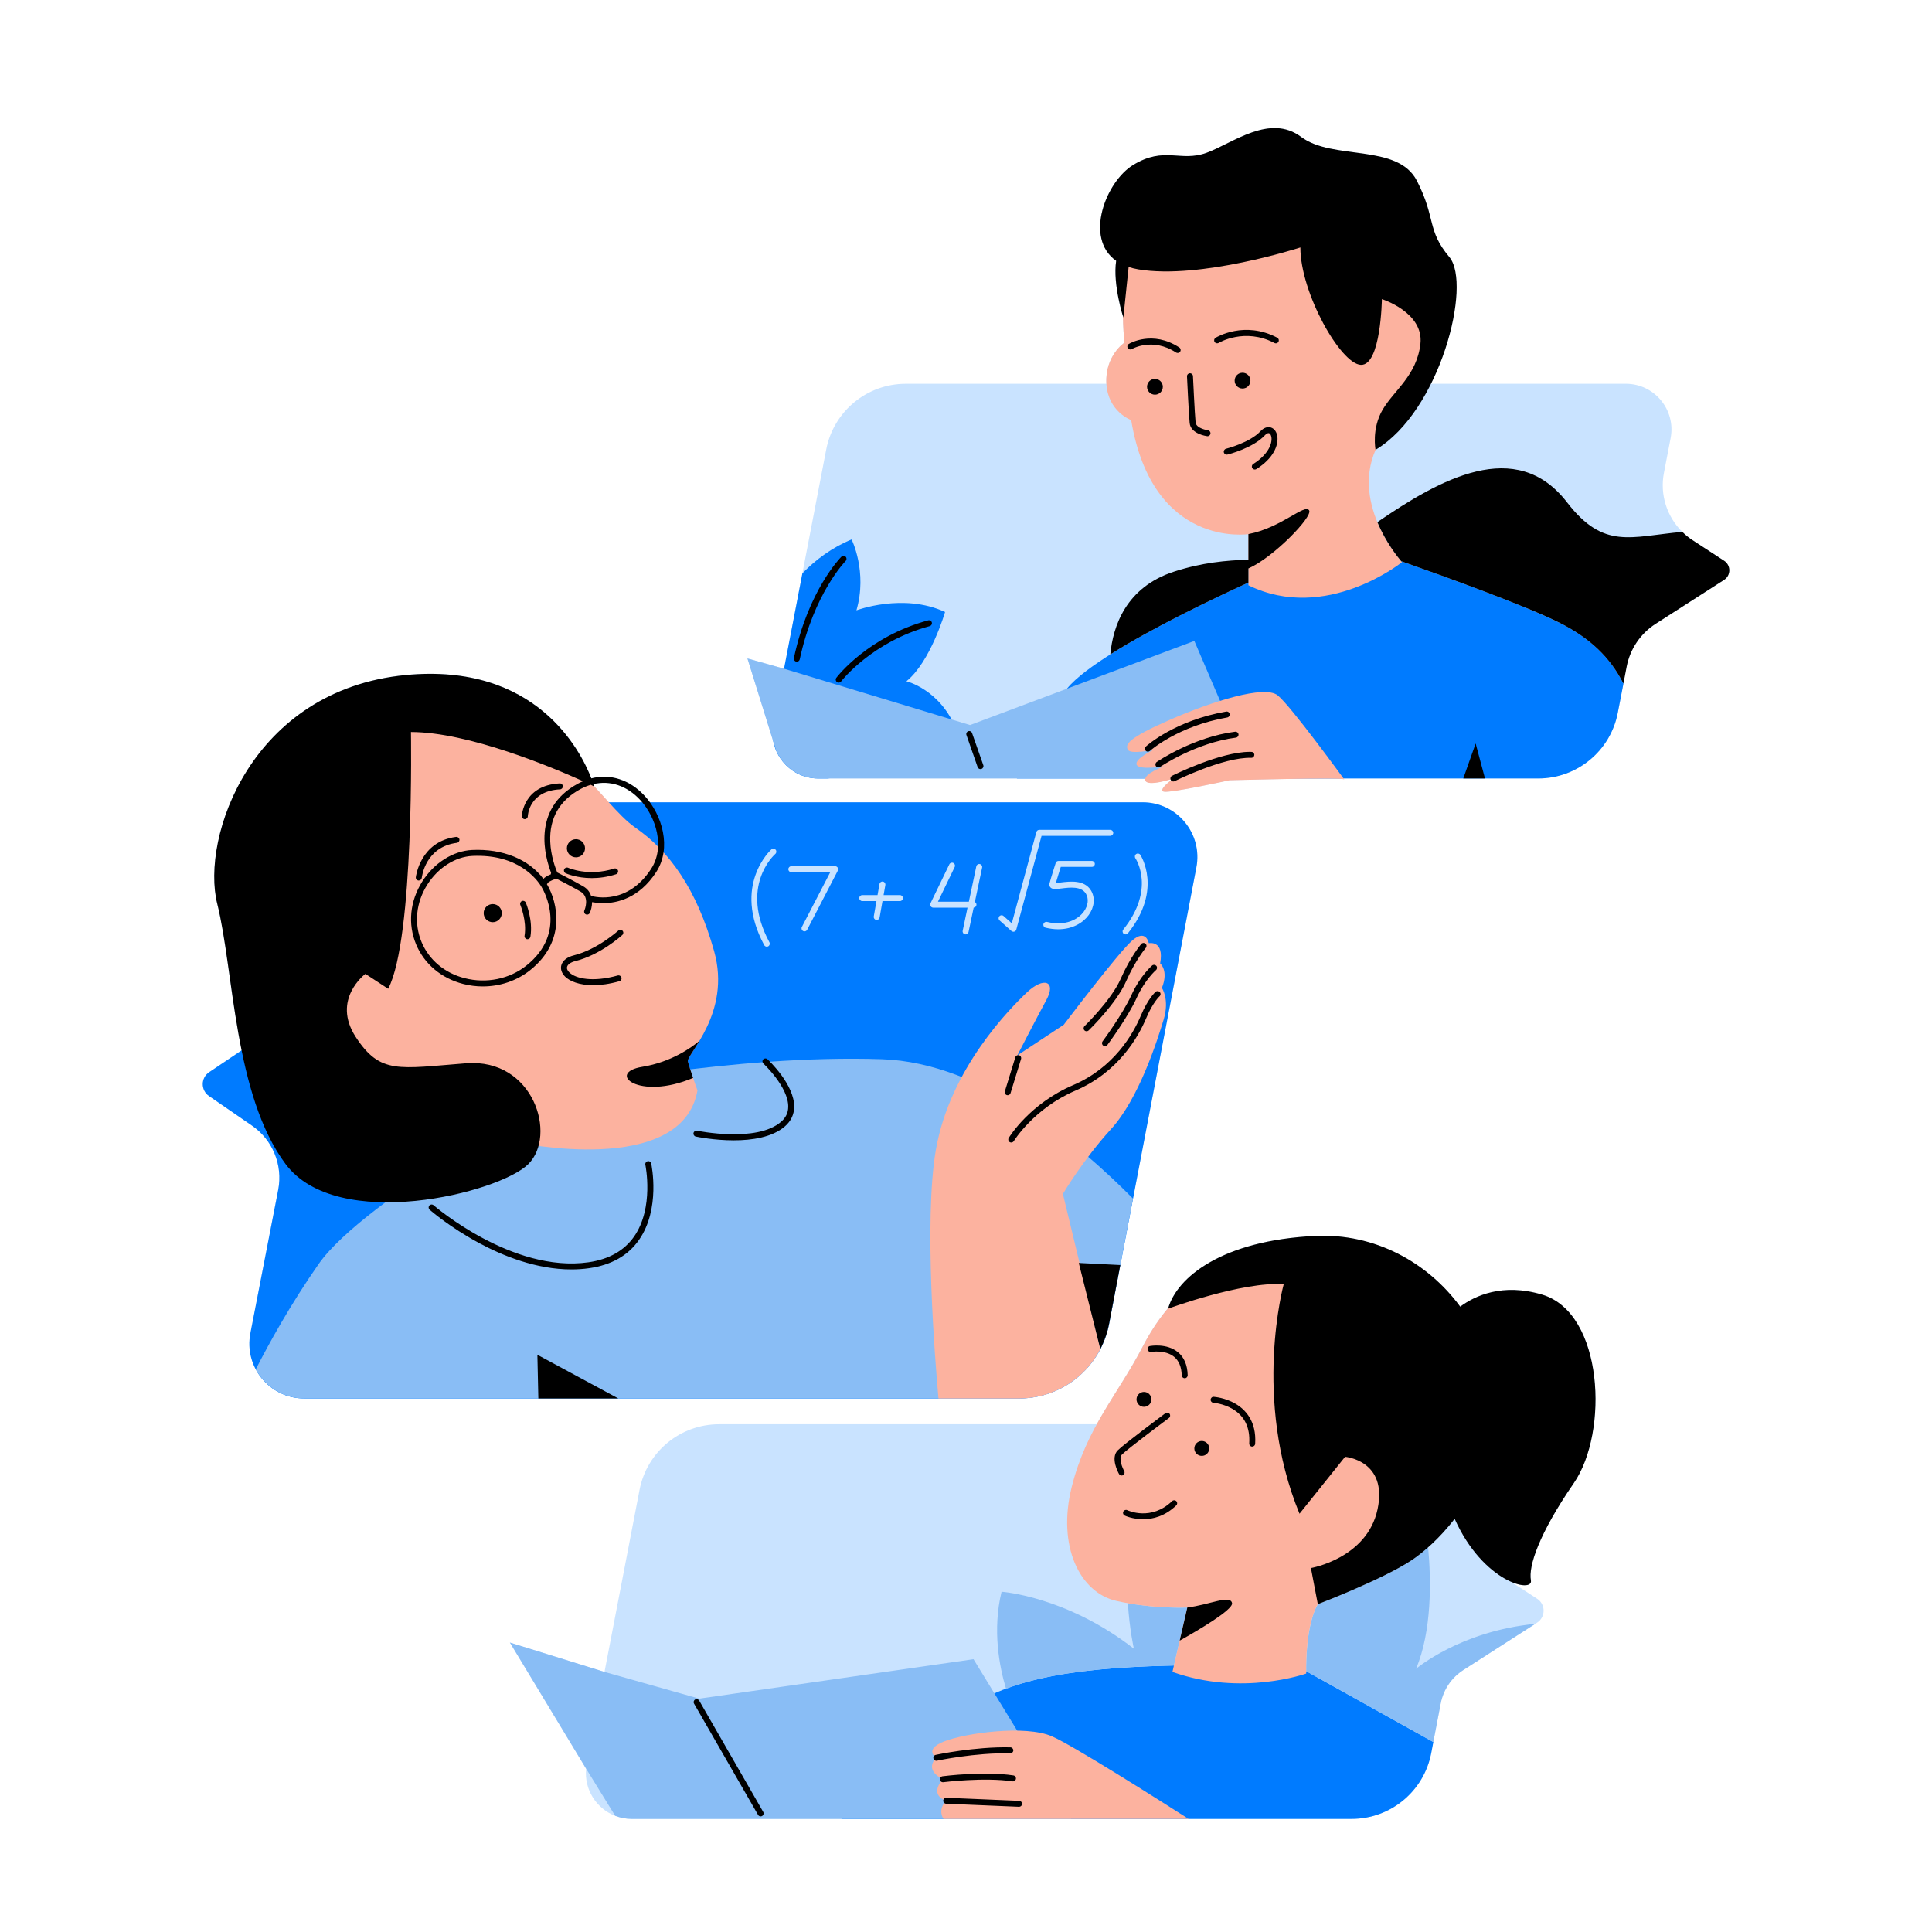 <svg xmlns="http://www.w3.org/2000/svg" xmlns:xlink="http://www.w3.org/1999/xlink" width="500" zoomAndPan="magnify" viewBox="0 0 375 375" height="500" preserveAspectRatio="xMidYMid meet" version="1.0"><defs><clipPath id="fa46a7ee52"><path d="M 39 24 L 335.949 24 L 335.949 353.277 L 39 353.277 Z M 39 24 " clip-rule="nonzero"/></clipPath><clipPath id="daec42bef1"><path d="M 39 104 L 316 104 L 316 353.277 L 39 353.277 Z M 39 104 " clip-rule="nonzero"/></clipPath><clipPath id="d4073527da"><path d="M 49 124 L 298 124 L 298 353.277 L 49 353.277 Z M 49 124 " clip-rule="nonzero"/></clipPath><clipPath id="c487b31be7"><path d="M 47 30 L 280 30 L 280 353.277 L 47 353.277 Z M 47 30 " clip-rule="nonzero"/></clipPath><clipPath id="edf33ea875"><path d="M 41 24 L 335.949 24 L 335.949 353 L 41 353 Z M 41 24 " clip-rule="nonzero"/></clipPath></defs><g clip-path="url(#fa46a7ee52)"><path fill="#c9e3ff" d="M 53.242 269.719 C 53.309 269.766 53.379 269.812 53.445 269.852 C 53.711 270.02 53.984 270.168 54.266 270.309 C 54.355 270.348 54.441 270.395 54.527 270.434 C 54.824 270.574 55.125 270.703 55.43 270.809 C 55.484 270.828 55.547 270.844 55.605 270.863 C 55.895 270.965 56.188 271.043 56.48 271.117 C 56.547 271.129 56.617 271.152 56.684 271.164 C 57.016 271.238 57.359 271.297 57.707 271.34 C 57.781 271.344 57.859 271.352 57.934 271.363 C 58.297 271.406 58.664 271.426 59.039 271.426 L 197.82 271.426 C 198.312 271.426 198.785 271.398 199.266 271.359 C 199.422 271.344 199.57 271.324 199.723 271.312 C 200.051 271.277 200.371 271.238 200.691 271.184 C 200.867 271.156 201.035 271.125 201.203 271.09 C 201.508 271.031 201.816 270.965 202.117 270.883 C 202.277 270.844 202.434 270.809 202.594 270.762 C 203 270.648 203.41 270.523 203.805 270.383 C 203.965 270.32 204.125 270.254 204.285 270.195 C 204.566 270.086 204.848 269.973 205.121 269.848 C 205.328 269.754 205.523 269.652 205.723 269.551 C 205.926 269.453 206.121 269.352 206.312 269.242 C 206.535 269.125 206.75 269.004 206.957 268.875 C 207.117 268.781 207.27 268.684 207.426 268.582 C 207.66 268.434 207.887 268.285 208.105 268.125 C 208.105 268.125 208.105 268.125 208.113 268.125 C 208.715 267.699 209.293 267.223 209.832 266.723 C 209.879 266.676 209.934 266.633 209.98 266.586 C 210.227 266.352 210.461 266.113 210.695 265.863 C 210.758 265.805 210.816 265.738 210.871 265.676 C 211.109 265.418 211.34 265.156 211.559 264.883 C 211.578 264.855 211.598 264.828 211.621 264.801 C 212.516 263.691 213.285 262.473 213.895 261.16 C 214.137 260.641 214.352 260.105 214.543 259.555 C 214.629 259.312 214.711 259.074 214.785 258.832 C 214.84 258.664 214.887 258.492 214.934 258.316 C 215.051 257.883 215.16 257.441 215.246 256.984 L 217.434 245.531 L 219.898 232.637 L 232.188 168.32 C 233.441 161.77 228.422 155.699 221.75 155.699 L 126.125 155.699 C 125.816 155.27 125.488 154.863 125.148 154.496 C 122.219 151.316 118.484 150.125 114.77 151.07 C 112.707 145.734 104.07 128.566 78.73 131.016 C 48.793 133.906 38.93 162.484 42.164 175.41 C 43.977 182.66 44.773 193.426 46.887 203.855 L 40.59 208.086 C 38.949 209.191 38.938 211.598 40.562 212.715 L 48.887 218.445 C 52.922 221.215 54.922 226.117 53.992 230.922 L 48.594 258.766 C 48.105 261.273 48.547 263.711 49.637 265.766 C 49.766 266 49.898 266.234 50.043 266.461 C 50.125 266.586 50.207 266.707 50.293 266.828 C 50.414 267.004 50.539 267.176 50.672 267.344 C 50.781 267.484 50.895 267.617 51.016 267.75 C 51.148 267.914 51.297 268.066 51.438 268.215 C 51.531 268.309 51.617 268.402 51.711 268.488 C 51.918 268.688 52.133 268.875 52.359 269.055 C 52.445 269.129 52.539 269.195 52.629 269.266 C 52.828 269.438 53.035 269.578 53.242 269.719 Z M 124.297 155.297 C 124.426 155.43 124.539 155.578 124.66 155.719 L 118.156 155.719 C 117.246 154.723 116.297 153.652 115.285 152.555 C 115.266 152.48 115.227 152.359 115.172 152.191 C 118.43 151.418 121.715 152.488 124.297 155.297 Z M 305.473 287.859 C 298.668 297.723 296.625 304.02 297.133 306.742 C 297.336 307.824 295.703 308.066 293.328 307.043 L 298.359 310.32 C 300.039 311.414 300.031 313.875 298.344 314.957 L 284.02 324.16 C 281.746 325.617 280.164 327.953 279.648 330.609 L 278.203 338.129 L 277.789 340.297 C 276.363 347.699 269.887 353.047 262.352 353.047 L 122.594 353.047 C 122.277 353.047 121.969 353.027 121.668 352.992 C 121.527 352.98 121.387 352.953 121.246 352.934 C 121.102 352.91 120.961 352.887 120.812 352.859 C 120.625 352.816 120.445 352.777 120.262 352.723 C 120.184 352.703 120.109 352.676 120.027 352.656 C 119.816 352.59 119.609 352.523 119.398 352.449 C 115.773 351.059 113.363 347.363 113.766 343.316 L 98.965 318.82 L 117.332 324.52 L 124.133 289.191 C 125.555 281.789 132.035 276.445 139.566 276.445 L 212.879 276.445 C 215.68 271.332 218.953 266.855 221.785 261.375 C 223.055 258.918 224.688 256.305 226.75 253.867 C 228.555 247.777 237.395 240.746 255.273 239.902 C 266.816 239.359 277.094 245.02 283.402 253.625 C 286.215 251.547 291.582 248.977 299.324 251.297 C 311.262 254.863 312.277 277.996 305.473 287.859 Z M 334.641 112.559 L 321.355 121.086 C 318.426 122.965 316.391 125.969 315.734 129.391 L 314.012 138.348 C 312.586 145.75 306.109 151.094 298.574 151.094 L 260.781 151.094 C 260.859 151.211 260.906 151.27 260.906 151.27 C 260.48 150.84 238.625 151.438 238.625 151.438 C 238.625 151.438 227.055 153.984 225.867 153.645 C 224.969 153.391 226.473 152.078 227.277 151.445 C 227.258 151.418 227.23 151.391 227.219 151.355 C 227.203 151.328 227.203 151.297 227.191 151.262 C 225.871 151.656 222.559 152.52 222.293 151.438 C 222.266 151.324 222.277 151.211 222.305 151.09 L 158.812 151.09 C 158.504 151.09 158.195 151.07 157.902 151.035 C 157.82 151.027 157.746 151.016 157.668 151.008 C 157.387 150.977 157.113 150.93 156.844 150.867 C 156.824 150.863 156.805 150.863 156.785 150.855 C 156.512 150.789 156.234 150.707 155.969 150.621 C 155.883 150.594 155.801 150.559 155.715 150.535 C 155.5 150.453 155.293 150.367 155.086 150.273 C 155.012 150.238 154.93 150.207 154.855 150.164 C 154.648 150.059 154.441 149.945 154.25 149.824 C 154.148 149.766 154.047 149.695 153.949 149.637 C 153.812 149.551 153.68 149.457 153.551 149.355 C 153.391 149.234 153.238 149.113 153.09 148.988 C 152.984 148.895 152.871 148.801 152.77 148.707 C 152.656 148.602 152.551 148.492 152.441 148.379 C 152.375 148.305 152.309 148.238 152.242 148.164 C 152.027 147.926 151.828 147.676 151.633 147.414 C 151.605 147.375 151.578 147.34 151.551 147.301 C 151.445 147.148 151.344 146.992 151.25 146.832 C 151.219 146.785 151.191 146.734 151.164 146.68 C 150.969 146.344 150.789 145.996 150.641 145.641 C 150.641 145.641 150.641 145.641 150.641 145.637 C 150.453 145.18 150.301 144.711 150.188 144.223 L 145.074 127.805 L 152.18 129.797 L 160.371 87.242 C 161.797 79.84 168.273 74.492 175.809 74.492 L 214.75 74.492 C 214.43 69.047 218.277 66.477 218.277 66.477 C 218.277 66.477 217.996 64.441 217.965 61.371 C 217.582 60.129 216.035 54.695 216.645 50.625 C 210.355 46.184 214.699 35.23 219.918 32.039 C 226.039 28.297 229.105 31.527 234.203 29.656 C 239.309 27.781 246.449 22 252.57 26.59 C 258.691 31.18 271.277 27.781 275.02 35.094 C 278.762 42.41 276.895 44.625 281.316 49.895 C 284.168 53.297 282.602 64.766 277.762 74.488 L 315.562 74.488 C 321.129 74.488 325.316 79.559 324.27 85.031 L 322.969 91.785 C 322.152 96.012 323.547 100.289 326.531 103.238 C 326.805 103.516 327.098 103.773 327.398 104.023 C 327.445 104.062 327.484 104.098 327.531 104.137 C 327.848 104.391 328.176 104.633 328.516 104.852 L 334.645 108.848 C 335.996 109.715 335.992 111.695 334.641 112.559 Z M 334.641 112.559 " fill-opacity="1" fill-rule="nonzero"/></g><g clip-path="url(#daec42bef1)"><path fill="#007bff" d="M 315.102 132.703 L 314.012 138.355 C 312.586 145.758 306.109 151.102 298.574 151.102 L 197.375 151.102 C 199.055 146.945 202.465 139.398 207.102 133.664 C 213.836 125.328 247.172 110.906 247.172 110.906 L 263.84 106.098 C 263.84 106.098 293.008 116.031 302.621 120.844 C 308.676 123.867 312.566 127.664 315.102 132.703 Z M 229.82 323.234 C 211.23 323.559 195.84 325.156 186.547 332.531 C 179.434 338.172 168.191 348.508 163.309 353.047 L 262.359 353.047 C 269.895 353.047 276.371 347.699 277.797 340.297 L 278.211 338.129 L 250.336 322.594 C 250.336 322.594 248.41 322.914 229.82 323.234 Z M 158.812 151.102 L 160.598 151.102 C 176.137 149.629 185.625 141.613 185.625 141.613 C 182.5 133.793 175.93 132.234 175.93 132.234 C 180.617 128.48 183.438 118.785 183.438 118.785 C 175.305 115.031 166.234 118.469 166.234 118.469 C 168.422 110.961 165.297 104.703 165.297 104.703 C 161.523 106.258 158.371 108.598 155.746 111.27 L 150.113 140.559 C 149.055 146.031 153.246 151.102 158.812 151.102 Z M 197.816 271.438 L 59.031 271.438 C 52.352 271.438 47.328 265.348 48.598 258.793 L 54 230.949 C 54.93 226.145 52.93 221.246 48.895 218.469 L 40.57 212.742 C 38.945 211.625 38.957 209.211 40.598 208.113 L 56.855 197.191 C 59.574 195.363 61.453 192.535 62.074 189.324 L 65.805 170.113 C 67.422 161.762 74.734 155.727 83.242 155.727 L 221.785 155.727 C 228.453 155.727 233.473 161.797 232.223 168.348 L 215.266 257.004 C 213.668 265.383 206.34 271.438 197.816 271.438 Z M 212.504 167.691 C 212.504 167.367 212.242 167.109 211.922 167.109 L 205.457 167.109 C 205.203 167.109 204.98 167.27 204.91 167.508 C 204.875 167.617 204.051 170.172 203.711 171.449 C 203.602 171.844 203.766 172.105 203.871 172.227 C 204.254 172.66 204.914 172.582 206.027 172.449 C 207.637 172.246 209.852 171.98 210.758 173.438 C 211.367 174.43 211.219 175.766 210.375 176.93 C 209.266 178.469 206.801 179.809 203.223 178.945 C 202.914 178.871 202.602 179.059 202.527 179.371 C 202.453 179.688 202.641 179.996 202.953 180.07 C 203.824 180.277 204.641 180.371 205.398 180.371 C 208.242 180.371 210.27 179.059 211.32 177.605 C 212.441 176.055 212.609 174.219 211.746 172.82 C 210.457 170.734 207.707 171.07 205.891 171.289 C 205.586 171.328 205.211 171.375 204.941 171.383 C 205.223 170.398 205.68 168.953 205.898 168.258 L 211.941 168.258 C 212.242 168.273 212.504 168.012 212.504 167.691 Z M 218.109 181.238 C 218.219 181.328 218.344 181.367 218.473 181.367 C 218.641 181.367 218.805 181.293 218.926 181.152 C 225.75 172.668 221.383 165.992 221.336 165.922 C 221.156 165.656 220.801 165.59 220.531 165.77 C 220.266 165.949 220.199 166.305 220.371 166.574 C 220.531 166.812 224.285 172.637 218.023 180.43 C 217.816 180.672 217.855 181.039 218.109 181.238 Z M 150.547 164.926 C 150.34 164.688 149.973 164.66 149.73 164.871 C 149.652 164.941 142.059 171.777 148.328 183.441 C 148.434 183.637 148.629 183.75 148.836 183.75 C 148.93 183.75 149.023 183.73 149.109 183.684 C 149.391 183.527 149.496 183.18 149.344 182.898 C 143.523 172.066 150.207 166.004 150.488 165.75 C 150.734 165.535 150.762 165.168 150.547 164.926 Z M 162.598 168.414 C 162.492 168.238 162.305 168.133 162.105 168.133 L 153.598 168.133 C 153.277 168.133 153.016 168.391 153.016 168.715 C 153.016 169.035 153.277 169.297 153.598 169.297 L 161.152 169.297 L 155.641 179.93 C 155.492 180.211 155.605 180.562 155.887 180.711 C 155.977 180.758 156.062 180.777 156.156 180.777 C 156.363 180.777 156.57 180.664 156.672 180.465 L 162.625 168.98 C 162.715 168.801 162.707 168.578 162.598 168.414 Z M 175.266 174.32 C 175.266 174 175.004 173.738 174.684 173.738 L 171.504 173.738 L 171.848 171.785 C 171.898 171.469 171.691 171.168 171.379 171.117 C 171.062 171.062 170.762 171.27 170.711 171.586 L 170.328 173.738 L 167.363 173.738 C 167.043 173.738 166.781 174 166.781 174.32 C 166.781 174.641 167.043 174.902 167.363 174.902 L 170.121 174.902 L 169.598 177.879 C 169.543 178.195 169.754 178.496 170.066 178.551 C 170.102 178.559 170.133 178.559 170.168 178.559 C 170.441 178.559 170.688 178.355 170.734 178.074 L 171.293 174.898 L 174.672 174.898 C 175.004 174.902 175.266 174.641 175.266 174.32 Z M 190.18 167.715 C 189.871 167.648 189.559 167.852 189.5 168.164 L 188.055 175.016 L 182.059 175.016 L 185.309 168.277 C 185.449 167.992 185.328 167.645 185.043 167.504 C 184.754 167.363 184.406 167.484 184.266 167.77 L 180.605 175.34 C 180.52 175.52 180.531 175.727 180.641 175.898 C 180.746 176.066 180.934 176.176 181.129 176.176 L 187.797 176.176 L 186.855 180.664 C 186.789 180.98 186.988 181.285 187.305 181.355 C 187.344 181.359 187.383 181.367 187.426 181.367 C 187.691 181.367 187.934 181.18 187.992 180.906 L 188.988 176.168 C 189.289 176.148 189.531 175.898 189.531 175.594 C 189.531 175.371 189.398 175.176 189.219 175.082 L 190.629 168.398 C 190.695 168.09 190.496 167.785 190.18 167.715 Z M 197.262 180.43 L 202.164 162.238 L 215.5 162.238 C 215.82 162.238 216.082 161.977 216.082 161.656 C 216.082 161.332 215.82 161.074 215.5 161.074 L 201.723 161.074 C 201.461 161.074 201.234 161.246 201.16 161.5 L 196.391 179.219 L 194.789 177.801 C 194.551 177.586 194.188 177.605 193.977 177.848 C 193.762 178.09 193.781 178.449 194.023 178.664 L 196.316 180.703 C 196.422 180.797 196.562 180.852 196.699 180.852 C 196.75 180.852 196.812 180.844 196.867 180.824 C 197.059 180.77 197.207 180.625 197.262 180.43 Z M 197.262 180.43 " fill-opacity="1" fill-rule="nonzero"/></g><g clip-path="url(#d4073527da)"><path fill="#89bdf5" d="M 188.957 322.051 L 207.914 353.047 L 122.594 353.047 C 121.461 353.047 120.398 352.824 119.406 352.449 L 113.773 343.316 L 98.973 318.82 L 117.34 324.52 L 135.715 329.707 Z M 215.266 257.004 L 219.922 232.656 C 209.652 222.238 190.77 206.238 171.164 205.59 C 141.996 204.625 109.938 211.355 109.938 211.355 C 109.938 211.355 70.836 232.516 61.855 245.336 C 56.422 253.105 52.16 260.859 49.648 265.777 C 51.418 269.102 54.91 271.434 59.039 271.434 L 197.82 271.434 C 206.34 271.438 213.668 265.383 215.266 257.004 Z M 188.281 140.73 L 152.18 129.797 L 145.074 127.805 L 150.188 144.238 L 150.641 145.648 C 151.965 148.809 155.078 151.102 158.82 151.102 L 243.289 151.102 L 231.82 124.402 Z M 218.918 311.18 C 219.262 316.457 220.086 320.012 220.086 320.012 C 206.988 309.805 194.402 308.957 194.402 308.957 C 192.598 316.391 193.977 323.496 195.266 327.781 C 203.879 324.566 215.059 323.562 227.867 323.277 L 228.977 318.453 L 230.461 312.02 C 230.461 312.016 225.09 312.27 218.918 311.18 Z M 274.859 323.918 C 277.938 316.523 277.797 306.844 277.199 300.324 C 276.031 301.363 274.934 302.211 274.008 302.828 C 268.395 306.566 255.781 311.371 255.781 311.371 C 253.566 315.254 253.508 322.488 253.527 324.375 L 278.203 338.129 L 279.648 330.609 C 280.16 327.953 281.738 325.625 284.02 324.16 L 297.992 315.188 C 283.398 316.605 274.859 323.918 274.859 323.918 Z M 274.859 323.918 " fill-opacity="1" fill-rule="nonzero"/></g><g clip-path="url(#c487b31be7)"><path fill="#fcb29f" d="M 214.75 74.492 C 214.43 69.047 218.277 66.477 218.277 66.477 C 218.277 66.477 215.074 43.398 228.855 35.062 C 242.641 26.723 267.652 30.148 275.027 46.496 C 282.398 62.844 271.809 76.414 267.004 87.312 C 262.191 98.215 272.129 109.113 272.129 109.113 C 272.129 109.113 257.383 120.973 242.32 113.605 L 242.32 103.668 C 242.32 103.668 223.73 106.551 219.562 81.555 C 219.562 81.539 215.074 79.941 214.75 74.492 Z M 183.344 337.977 C 179.172 339.582 181.734 341.184 181.734 341.184 C 181.734 341.184 179.172 343.422 183.02 345.352 C 183.02 345.352 180.137 348.234 183.664 349.52 C 183.664 349.52 181.918 351.059 183.129 353.047 L 230.703 353.047 C 224.941 349.367 208.387 338.859 204.18 337.02 C 199.047 334.773 187.504 336.379 183.344 337.977 Z M 255.461 244.699 C 236.551 240.531 226.613 252.074 221.805 261.367 C 216.992 270.664 210.902 277.074 208.02 288.613 C 205.137 300.156 209.625 309.129 216.672 310.73 C 223.723 312.336 230.457 312.016 230.457 312.016 L 227.57 324.516 C 241.035 329.324 253.535 324.836 253.535 324.836 C 253.535 324.836 253.211 315.863 255.777 311.371 C 258.34 306.883 273.086 302.398 278.211 285.41 C 283.352 268.422 274.371 248.867 255.461 244.699 Z M 138.609 184.613 C 135.211 172.535 129.938 165.223 123.301 160.629 C 116.672 156.039 108.84 140.559 91.832 138.516 C 74.824 136.477 52.199 145.664 47.949 170.836 C 43.695 196.008 62.75 210.469 79.762 211.66 C 96.77 212.848 96.77 212.848 96.77 212.848 L 100.168 221.695 C 100.168 221.695 132.312 228.668 135.379 211.66 C 135.379 211.66 133.848 207.402 133.504 206.043 C 133.164 204.688 142.012 196.691 138.609 184.613 Z M 197.816 271.438 C 204.582 271.438 210.582 267.617 213.574 261.855 L 206.309 231.734 C 206.309 231.734 210.223 225.102 215.66 219.145 C 221.102 213.191 224.676 201.797 225.867 197.883 C 227.055 193.965 225.523 191.758 225.523 191.758 C 226.883 188.359 225.184 186.996 225.184 186.996 C 226.031 182.402 222.977 183.078 222.977 183.078 C 222.977 183.078 222.465 180.188 219.742 182.57 C 217.02 184.953 206.473 198.898 206.473 198.898 L 197.461 204.852 C 197.461 204.852 201.035 197.883 203.074 194.141 C 205.117 190.398 202.566 189.551 199.336 192.609 C 196.102 195.672 184.367 207.41 181.645 223.227 C 179.293 236.879 181.504 264.199 182.156 271.438 Z M 225.871 153.66 C 227.062 154 238.633 151.449 238.633 151.449 C 238.633 151.449 260.492 150.855 260.914 151.281 C 260.914 151.281 250.535 136.996 247.988 134.957 C 245.438 132.914 235.227 136.148 227.062 139.719 C 218.898 143.293 218.391 144.484 218.898 145.5 C 219.41 146.527 224.004 145.5 224.004 145.5 C 224.004 145.5 220.266 147.203 220.605 148.391 C 220.949 149.582 226.047 148.734 226.047 148.734 C 226.047 148.734 221.965 150.094 222.305 151.457 C 222.648 152.816 227.746 151.117 227.746 151.117 C 227.746 151.117 224.68 153.316 225.871 153.66 Z M 225.871 153.66 " fill-opacity="1" fill-rule="nonzero"/></g><g clip-path="url(#edf33ea875)"><path fill="#000000" d="M 97.398 177.238 C 97.398 178.207 96.609 179 95.641 179 C 94.668 179 93.879 178.207 93.879 177.238 C 93.879 176.27 94.668 175.48 95.641 175.48 C 96.609 175.48 97.398 176.27 97.398 177.238 Z M 195.422 212.555 C 195.473 212.574 195.535 212.582 195.586 212.582 C 195.836 212.582 196.062 212.422 196.145 212.172 L 198.184 205.543 C 198.277 205.234 198.102 204.914 197.801 204.82 C 197.5 204.727 197.172 204.898 197.078 205.203 L 195.039 211.832 C 194.945 212.133 195.117 212.461 195.422 212.555 Z M 189.758 148.895 C 189.848 149.137 190.066 149.281 190.309 149.281 C 190.367 149.281 190.434 149.27 190.5 149.25 C 190.805 149.141 190.965 148.812 190.855 148.512 L 188.676 142.281 C 188.566 141.98 188.242 141.82 187.938 141.93 C 187.637 142.035 187.477 142.363 187.586 142.664 Z M 210.902 200.164 C 211.051 200.164 211.191 200.109 211.305 200.004 C 211.527 199.789 216.684 194.77 218.578 190.469 C 220.387 186.352 222.379 184.004 222.398 183.977 C 222.605 183.734 222.578 183.367 222.34 183.16 C 222.098 182.953 221.73 182.98 221.523 183.219 C 221.438 183.32 219.402 185.715 217.52 190 C 215.723 194.094 210.555 199.117 210.504 199.172 C 210.273 199.395 210.27 199.762 210.488 199.988 C 210.598 200.102 210.75 200.164 210.902 200.164 Z M 101.309 174.898 C 101.012 175.023 100.871 175.359 101 175.652 C 101.012 175.688 102.289 178.766 101.816 181.629 C 101.762 181.941 101.977 182.242 102.289 182.297 C 102.324 182.305 102.355 182.305 102.383 182.305 C 102.664 182.305 102.906 182.102 102.953 181.82 C 103.48 178.629 102.125 175.344 102.062 175.211 C 101.941 174.91 101.602 174.77 101.309 174.898 Z M 110.031 164.652 C 110.031 165.621 110.82 166.41 111.793 166.41 C 112.762 166.41 113.551 165.621 113.551 164.652 C 113.551 163.684 112.762 162.891 111.793 162.891 C 110.82 162.891 110.031 163.684 110.031 164.652 Z M 247.914 65.547 C 241.57 62.203 236.172 65.426 235.941 65.566 C 235.668 65.734 235.582 66.09 235.75 66.363 C 235.914 66.637 236.27 66.719 236.543 66.559 C 236.59 66.523 241.602 63.535 247.371 66.578 C 247.457 66.625 247.551 66.645 247.641 66.645 C 247.848 66.645 248.047 66.531 248.152 66.336 C 248.301 66.051 248.195 65.695 247.914 65.547 Z M 102.551 225.945 C 96.938 231.559 65.469 239.379 55.438 225.945 C 45.406 212.508 45.402 188.352 42.168 175.426 C 38.938 162.496 48.801 133.918 78.738 131.027 C 104.078 128.578 112.715 145.75 114.777 151.082 C 118.484 150.141 122.223 151.328 125.156 154.508 C 128.516 158.156 130.434 164.57 127.363 169.277 C 124.059 174.348 119.797 175.305 117.051 175.305 C 116.141 175.305 115.406 175.199 114.918 175.105 C 114.918 175.914 114.711 176.676 114.48 177.191 C 114.387 177.406 114.176 177.531 113.953 177.531 C 113.875 177.531 113.793 177.52 113.719 177.484 C 113.426 177.359 113.297 177.02 113.426 176.723 C 113.473 176.617 114.543 174.121 112.648 173.035 C 111.016 172.105 109.043 171.082 107.984 170.539 C 106.762 170.957 106.414 171.27 106.34 171.344 C 106.305 171.449 106.238 171.543 106.152 171.617 C 108.273 175.203 109.938 182.68 102.918 188.293 C 100.328 190.367 97.059 191.465 93.711 191.465 C 92.441 191.465 91.164 191.305 89.898 190.98 C 85.676 189.898 82.344 187.102 80.766 183.301 C 79.117 179.348 79.559 174.898 81.977 171.082 C 84.25 167.488 87.957 165.152 91.652 164.98 C 97.574 164.707 102.645 166.785 105.469 170.586 C 105.738 170.281 106.23 169.984 106.926 169.699 C 106.914 169.605 106.926 169.504 106.969 169.41 C 105.863 166.566 103.035 157.051 112.152 152.121 C 112.488 151.938 112.828 151.777 113.172 151.633 C 107.344 149 90.934 142.082 79.766 142.082 C 79.766 142.082 80.449 182.223 75.344 191.918 L 70.922 189.027 C 70.922 189.027 64.289 193.961 69.047 201.273 C 73.812 208.586 77.387 207.395 90.48 206.379 C 103.57 205.367 108.164 220.336 102.551 225.945 Z M 105.113 172.152 C 104.203 170.641 100.562 165.734 91.691 166.137 C 88.371 166.293 85.02 168.426 82.945 171.703 C 80.738 175.191 80.328 179.258 81.828 182.859 C 83.273 186.32 86.316 188.875 90.188 189.863 C 94.422 190.949 98.91 190.027 102.195 187.395 C 110.113 181.051 105.648 173.051 105.113 172.152 Z M 114.664 152.332 C 114 152.527 113.344 152.797 112.688 153.148 C 108.605 155.359 106.625 158.789 106.801 163.359 C 106.906 166.105 107.789 168.461 108.164 169.348 C 109.094 169.816 111.363 170.98 113.203 172.039 C 114.035 172.516 114.504 173.184 114.723 173.895 C 115.598 174.141 121.844 175.613 126.379 168.652 C 129.129 164.438 127.355 158.629 124.293 155.305 C 121.707 152.492 118.422 151.422 115.164 152.199 C 115.25 152.473 115.297 152.641 115.297 152.641 C 115.297 152.641 115.078 152.527 114.664 152.332 Z M 109.512 168.727 C 109.375 169.016 109.504 169.363 109.797 169.496 C 109.918 169.551 111.898 170.441 114.875 170.441 C 116.254 170.441 117.855 170.246 119.574 169.691 C 119.875 169.59 120.043 169.27 119.949 168.961 C 119.848 168.66 119.527 168.492 119.219 168.586 C 114.242 170.191 110.32 168.461 110.281 168.438 C 109.984 168.305 109.637 168.434 109.512 168.727 Z M 222.641 75.074 C 222.641 75.918 223.324 76.609 224.172 76.609 C 225.023 76.609 225.703 75.926 225.703 75.074 C 225.703 74.234 225.023 73.543 224.172 73.543 C 223.324 73.543 222.641 74.227 222.641 75.074 Z M 242.707 73.883 C 242.707 73.043 242.023 72.352 241.176 72.352 C 240.324 72.352 239.645 73.035 239.645 73.883 C 239.645 74.727 240.324 75.418 241.176 75.418 C 242.023 75.418 242.707 74.727 242.707 73.883 Z M 111.707 186.539 C 116.555 185.328 120.633 181.629 120.797 181.473 C 121.031 181.262 121.055 180.891 120.832 180.656 C 120.617 180.422 120.25 180.402 120.016 180.625 C 119.977 180.656 115.98 184.285 111.426 185.422 C 110.078 185.758 109.211 186.438 108.953 187.344 C 108.746 188.086 109.016 188.887 109.676 189.551 C 110.586 190.453 112.43 191.223 115.125 191.223 C 116.578 191.223 118.281 191.004 120.223 190.453 C 120.531 190.367 120.711 190.047 120.625 189.738 C 120.539 189.43 120.215 189.25 119.91 189.336 C 115.164 190.668 111.758 189.992 110.492 188.727 C 110.281 188.52 109.945 188.098 110.074 187.648 C 110.207 187.168 110.801 186.762 111.707 186.539 Z M 225.176 148.859 C 225.242 148.812 232.137 144.164 239.891 143.172 C 240.203 143.133 240.434 142.844 240.391 142.523 C 240.352 142.211 240.07 141.988 239.742 142.023 C 231.699 143.047 224.809 147.703 224.52 147.902 C 224.258 148.086 224.188 148.445 224.367 148.707 C 224.48 148.875 224.66 148.961 224.848 148.961 C 224.961 148.961 225.074 148.926 225.176 148.859 Z M 214.008 202.129 C 213.82 202.383 213.875 202.754 214.129 202.941 C 214.234 203.02 214.355 203.055 214.477 203.055 C 214.652 203.055 214.832 202.973 214.945 202.82 C 215.105 202.605 218.914 197.453 220.621 193.699 C 222.238 190.133 224.359 188.305 224.379 188.285 C 224.621 188.078 224.652 187.711 224.445 187.469 C 224.238 187.23 223.879 187.195 223.629 187.402 C 223.535 187.484 221.301 189.402 219.57 193.219 C 217.902 196.863 214.047 202.078 214.008 202.129 Z M 216.645 50.625 C 215.957 55.25 218.043 61.641 218.043 61.641 L 219.066 51.824 C 219.641 52.012 220.258 52.172 220.934 52.285 C 233.012 54.324 252.402 48.031 252.402 48.031 C 252.402 56.875 260.227 70.652 264.141 70.82 C 268.055 70.988 268.223 58.059 268.223 58.059 C 268.223 58.059 276.383 60.609 275.703 66.73 C 275.02 72.855 270.598 75.746 268.387 79.492 C 266.18 83.23 266.996 87.309 266.996 87.309 C 279.551 79.812 285.738 55.168 281.316 49.895 C 276.895 44.625 278.766 42.414 275.02 35.094 C 271.277 27.781 258.691 31.18 252.57 26.59 C 246.449 22 239.301 27.781 234.203 29.656 C 229.098 31.527 226.039 28.297 219.918 32.039 C 214.699 35.23 210.355 46.184 216.645 50.625 Z M 238.211 139.258 C 238.523 139.207 238.738 138.902 238.688 138.59 C 238.633 138.273 238.34 138.062 238.016 138.113 C 228.102 139.828 222.648 144.684 222.418 144.895 C 222.184 145.105 222.164 145.477 222.379 145.711 C 222.492 145.836 222.652 145.895 222.809 145.895 C 222.949 145.895 223.082 145.848 223.195 145.75 C 223.25 145.703 228.648 140.91 238.211 139.258 Z M 234.305 84.664 C 234.328 84.664 234.352 84.672 234.375 84.672 C 234.664 84.672 234.91 84.457 234.953 84.164 C 234.992 83.848 234.766 83.555 234.449 83.512 C 234.43 83.512 232.184 83.191 232.062 81.988 C 231.895 80.32 231.559 73.074 231.555 73 C 231.539 72.68 231.266 72.434 230.945 72.453 C 230.621 72.465 230.375 72.742 230.395 73.055 C 230.41 73.355 230.738 80.402 230.91 82.102 C 231.117 84.242 234.176 84.645 234.305 84.664 Z M 243.25 90.062 C 242.98 90.23 242.895 90.594 243.07 90.859 C 243.176 91.035 243.371 91.137 243.559 91.137 C 243.664 91.137 243.77 91.109 243.863 91.047 C 247.191 88.961 248.148 86.438 247.941 84.77 C 247.828 83.863 247.359 83.191 246.684 82.977 C 246.02 82.766 245.285 83.031 244.66 83.699 C 242.594 85.93 238.016 87.094 237.969 87.105 C 237.664 87.188 237.469 87.5 237.547 87.809 C 237.629 88.125 237.941 88.305 238.25 88.23 C 238.453 88.184 243.211 86.973 245.512 84.492 C 245.812 84.168 246.121 84.016 246.328 84.082 C 246.555 84.156 246.734 84.484 246.789 84.918 C 246.949 86.164 246.113 88.258 243.25 90.062 Z M 228.59 68.512 C 228.777 68.512 228.965 68.418 229.07 68.25 C 229.246 67.984 229.172 67.621 228.902 67.449 C 223.723 64.055 219.289 66.645 219.102 66.758 C 218.824 66.926 218.738 67.281 218.898 67.555 C 219.066 67.828 219.422 67.922 219.695 67.754 C 219.734 67.734 223.691 65.426 228.27 68.426 C 228.367 68.477 228.48 68.512 228.59 68.512 Z M 254.102 99.059 C 253.254 97.699 248.664 102.457 242.32 103.66 L 242.32 108.621 C 237.996 108.781 233.328 109.176 227.848 110.961 C 218.52 114.004 216.027 121.566 215.508 127.02 C 223.906 121.723 235.754 116.074 242.32 113.074 L 242.32 110.332 C 247.109 108.246 254.871 100.281 254.102 99.059 Z M 227.738 151.684 C 227.824 151.684 227.914 151.664 228 151.625 C 228.094 151.578 237.449 146.926 242.859 147.094 C 242.867 147.094 242.875 147.094 242.883 147.094 C 243.195 147.094 243.449 146.848 243.465 146.531 C 243.469 146.211 243.223 145.941 242.902 145.938 C 242.793 145.93 242.695 145.93 242.586 145.93 C 236.871 145.93 227.871 150.395 227.492 150.586 C 227.203 150.727 227.09 151.074 227.23 151.363 C 227.324 151.57 227.531 151.684 227.738 151.684 Z M 299.348 251.293 C 291.602 248.969 286.234 251.539 283.43 253.621 C 277.121 245.016 266.844 239.348 255.301 239.895 C 237.266 240.746 228.43 247.891 226.723 254.016 C 226.723 254.016 241.008 248.742 249.172 249.25 C 249.172 249.25 243.047 271.531 252.234 293.812 L 261.082 282.762 C 261.082 282.762 269.418 283.441 267.379 292.965 C 265.336 302.492 254.449 304.359 254.449 304.359 L 255.789 311.371 C 255.789 311.371 268.402 306.566 274.016 302.828 C 276.238 301.348 279.41 298.613 282.348 294.805 C 287.902 307.195 297.629 309.297 297.148 306.742 C 296.641 304.02 298.68 297.73 305.484 287.859 C 312.277 277.996 311.262 254.863 299.348 251.293 Z M 222.043 270.176 C 221.25 270.176 220.598 270.824 220.598 271.621 C 220.598 272.414 221.25 273.066 222.043 273.066 C 222.84 273.066 223.488 272.414 223.488 271.621 C 223.488 270.824 222.84 270.176 222.043 270.176 Z M 209.391 245.137 L 213.574 261.852 L 213.906 261.176 C 214.516 259.871 214.984 258.473 215.266 257 L 217.453 245.543 Z M 218.211 285.539 C 217.871 284.93 217.059 283.035 217.777 282.32 C 218.918 281.176 226.816 275.285 226.895 275.234 C 227.148 275.039 227.203 274.676 227.016 274.422 C 226.82 274.168 226.461 274.113 226.207 274.301 C 225.879 274.551 218.164 280.297 216.961 281.504 C 215.5 282.961 217.027 285.793 217.207 286.105 C 217.312 286.293 217.508 286.398 217.707 286.398 C 217.801 286.398 217.902 286.375 217.988 286.328 C 218.266 286.168 218.363 285.816 218.211 285.539 Z M 227.879 263.344 C 228.824 264.113 229.332 265.328 229.371 266.957 C 229.379 267.27 229.641 267.516 229.953 267.516 C 229.961 267.516 229.969 267.516 229.969 267.516 C 230.289 267.512 230.535 267.242 230.527 266.922 C 230.477 264.934 229.828 263.422 228.602 262.434 C 226.453 260.691 223.344 261.242 223.207 261.262 C 222.895 261.32 222.688 261.621 222.746 261.938 C 222.809 262.25 223.117 262.457 223.422 262.406 C 223.449 262.406 226.145 261.938 227.879 263.344 Z M 222.492 197.594 C 223.77 194.555 225.051 193.391 225.062 193.383 C 225.305 193.172 225.332 192.809 225.117 192.566 C 224.902 192.328 224.539 192.301 224.301 192.516 C 224.238 192.566 222.82 193.832 221.43 197.145 C 219.922 200.719 216.215 207.223 208.301 210.613 C 199.891 214.215 195.949 220.613 195.789 220.879 C 195.621 221.152 195.707 221.508 195.98 221.676 C 196.074 221.73 196.184 221.762 196.281 221.762 C 196.477 221.762 196.672 221.66 196.777 221.48 C 196.82 221.422 200.688 215.137 208.754 211.68 C 217.039 208.125 220.922 201.332 222.492 197.594 Z M 234.711 281.141 C 234.711 280.344 234.062 279.695 233.266 279.695 C 232.469 279.695 231.82 280.344 231.82 281.141 C 231.82 281.938 232.469 282.586 233.266 282.586 C 234.062 282.586 234.711 281.945 234.711 281.141 Z M 239.789 272.457 C 237.762 271.27 235.688 271.129 235.602 271.125 C 235.281 271.082 235.004 271.344 234.984 271.668 C 234.965 271.988 235.207 272.262 235.527 272.281 C 235.547 272.281 237.406 272.414 239.207 273.461 C 241.57 274.836 242.668 277.094 242.473 280.172 C 242.453 280.492 242.695 280.766 243.016 280.785 C 243.027 280.785 243.043 280.785 243.055 280.785 C 243.355 280.785 243.609 280.551 243.629 280.246 C 243.91 275.82 241.695 273.566 239.789 272.457 Z M 284.02 151.102 L 288.234 151.102 L 286.422 144.305 Z M 227.512 291.359 C 223.441 295.266 218.992 293.211 218.805 293.125 C 218.52 292.984 218.172 293.113 218.035 293.398 C 217.895 293.688 218.016 294.035 218.305 294.168 C 218.332 294.184 219.816 294.879 221.891 294.879 C 223.758 294.879 226.105 294.316 228.312 292.195 C 228.547 291.973 228.555 291.605 228.328 291.379 C 228.105 291.145 227.738 291.133 227.512 291.359 Z M 230.461 312.016 L 228.977 318.445 C 232.441 316.504 239.395 312.441 239.141 311.164 C 238.801 309.465 234.711 311.508 230.461 312.016 Z M 197.828 349.539 L 183.684 348.945 C 183.367 348.918 183.094 349.18 183.082 349.5 C 183.066 349.82 183.316 350.09 183.637 350.102 L 197.781 350.695 C 197.789 350.695 197.797 350.695 197.809 350.695 C 198.117 350.695 198.371 350.457 198.383 350.141 C 198.398 349.82 198.148 349.555 197.828 349.539 Z M 81.285 170.91 C 81.582 170.91 81.828 170.688 81.863 170.395 C 81.891 170.145 82.59 164.371 88.672 163.594 C 88.988 163.555 89.215 163.266 89.176 162.945 C 89.137 162.633 88.84 162.402 88.527 162.445 C 81.52 163.34 80.719 170.207 80.711 170.273 C 80.676 170.594 80.906 170.875 81.227 170.91 C 81.246 170.902 81.266 170.91 81.285 170.91 Z M 125.711 225.391 C 125.395 225.457 125.195 225.766 125.262 226.078 C 125.281 226.16 126.988 234.402 123.082 240.004 C 121.16 242.758 118.184 244.438 114.223 245.008 C 99.406 247.121 84.312 234.062 84.156 233.934 C 83.918 233.719 83.547 233.746 83.34 233.988 C 83.125 234.227 83.152 234.598 83.395 234.805 C 83.555 234.945 87.328 238.23 93.043 241.301 C 97.574 243.738 104.082 246.395 110.91 246.395 C 112.059 246.395 113.223 246.32 114.387 246.152 C 118.676 245.535 121.922 243.695 124.031 240.664 C 128.227 234.648 126.473 226.191 126.398 225.832 C 126.324 225.516 126.02 225.316 125.711 225.391 Z M 135.773 202.016 C 134.32 203.242 130.379 206.137 124.668 207.066 C 117.582 208.219 123.91 213.691 134.527 209.223 C 134.113 208.023 133.68 206.699 133.512 206.043 C 133.387 205.551 134.488 204.156 135.773 202.016 Z M 104.492 271.438 L 120.008 271.438 L 104.305 262.961 Z M 101.867 158.996 C 102.176 158.996 102.438 158.75 102.445 158.441 C 102.449 158.242 102.699 153.523 108.699 153.215 C 109.023 153.203 109.262 152.93 109.25 152.609 C 109.234 152.285 108.977 152.047 108.641 152.059 C 101.555 152.422 101.285 158.344 101.285 158.402 C 101.273 158.723 101.527 158.984 101.848 158.996 C 101.855 158.996 101.863 158.996 101.867 158.996 Z M 135.715 330.094 C 135.555 329.82 135.199 329.719 134.926 329.879 C 134.648 330.039 134.551 330.395 134.711 330.672 L 147.137 352.27 C 147.242 352.457 147.438 352.559 147.637 352.559 C 147.738 352.559 147.832 352.531 147.926 352.484 C 148.199 352.324 148.301 351.969 148.141 351.695 Z M 148.961 205.59 C 148.727 205.375 148.359 205.391 148.145 205.621 C 147.926 205.855 147.945 206.227 148.18 206.438 C 148.227 206.484 153.051 211.004 152.996 214.836 C 152.984 215.988 152.527 216.93 151.617 217.727 C 146.906 221.848 135.414 219.492 135.297 219.469 C 134.984 219.398 134.676 219.602 134.609 219.914 C 134.543 220.23 134.742 220.539 135.059 220.605 C 135.32 220.66 138.605 221.336 142.426 221.336 C 145.945 221.336 149.914 220.758 152.375 218.605 C 153.531 217.594 154.129 216.328 154.148 214.855 C 154.215 210.508 149.176 205.789 148.961 205.59 Z M 180.156 120.41 C 168.527 123.555 162.578 131.234 162.332 131.562 C 162.137 131.816 162.184 132.18 162.445 132.375 C 162.551 132.453 162.672 132.492 162.793 132.492 C 162.969 132.492 163.141 132.414 163.254 132.266 C 163.316 132.191 169.211 124.57 180.457 121.527 C 180.766 121.441 180.945 121.125 180.867 120.816 C 180.785 120.508 180.465 120.328 180.156 120.41 Z M 196.523 345.758 C 196.84 345.805 197.133 345.59 197.188 345.27 C 197.234 344.957 197.02 344.66 196.699 344.609 C 191.07 343.75 183.273 344.727 182.941 344.773 C 182.625 344.816 182.398 345.102 182.438 345.426 C 182.48 345.719 182.727 345.934 183.016 345.934 C 183.043 345.934 183.062 345.934 183.09 345.926 C 183.168 345.914 191.059 344.93 196.523 345.758 Z M 196.09 340.32 C 196.098 340.32 196.098 340.32 196.102 340.32 C 196.418 340.32 196.672 340.07 196.684 339.758 C 196.691 339.438 196.438 339.176 196.121 339.16 C 189.156 339 181.688 340.602 181.617 340.621 C 181.301 340.688 181.105 340.996 181.176 341.309 C 181.234 341.578 181.477 341.766 181.742 341.766 C 181.781 341.766 181.824 341.758 181.871 341.75 C 181.93 341.738 189.285 340.16 196.09 340.32 Z M 164.137 108.051 C 163.91 107.824 163.543 107.824 163.32 108.051 C 163.062 108.312 156.91 114.582 154.094 127.73 C 154.027 128.043 154.227 128.352 154.543 128.418 C 154.582 128.426 154.625 128.434 154.664 128.434 C 154.93 128.434 155.172 128.246 155.23 127.977 C 157.977 115.184 164.086 108.934 164.145 108.875 C 164.367 108.641 164.367 108.277 164.137 108.051 Z M 334.652 108.84 L 328.523 104.844 C 327.793 104.371 327.137 103.828 326.535 103.234 C 316.492 104.137 311.312 106.766 304.168 97.512 C 294.258 84.684 279.449 93.055 267.352 101.34 C 268.996 105.309 271.348 108.191 271.969 108.922 C 281.336 112.227 296.258 117.652 302.621 120.836 C 308.676 123.867 312.566 127.664 315.102 132.695 L 314.012 138.348 L 315.734 129.391 C 316.391 125.969 318.426 122.965 321.355 121.086 L 334.641 112.559 C 335.992 111.695 335.996 109.715 334.652 108.84 Z M 334.652 108.84 " fill-opacity="1" fill-rule="nonzero"/></g></svg>
